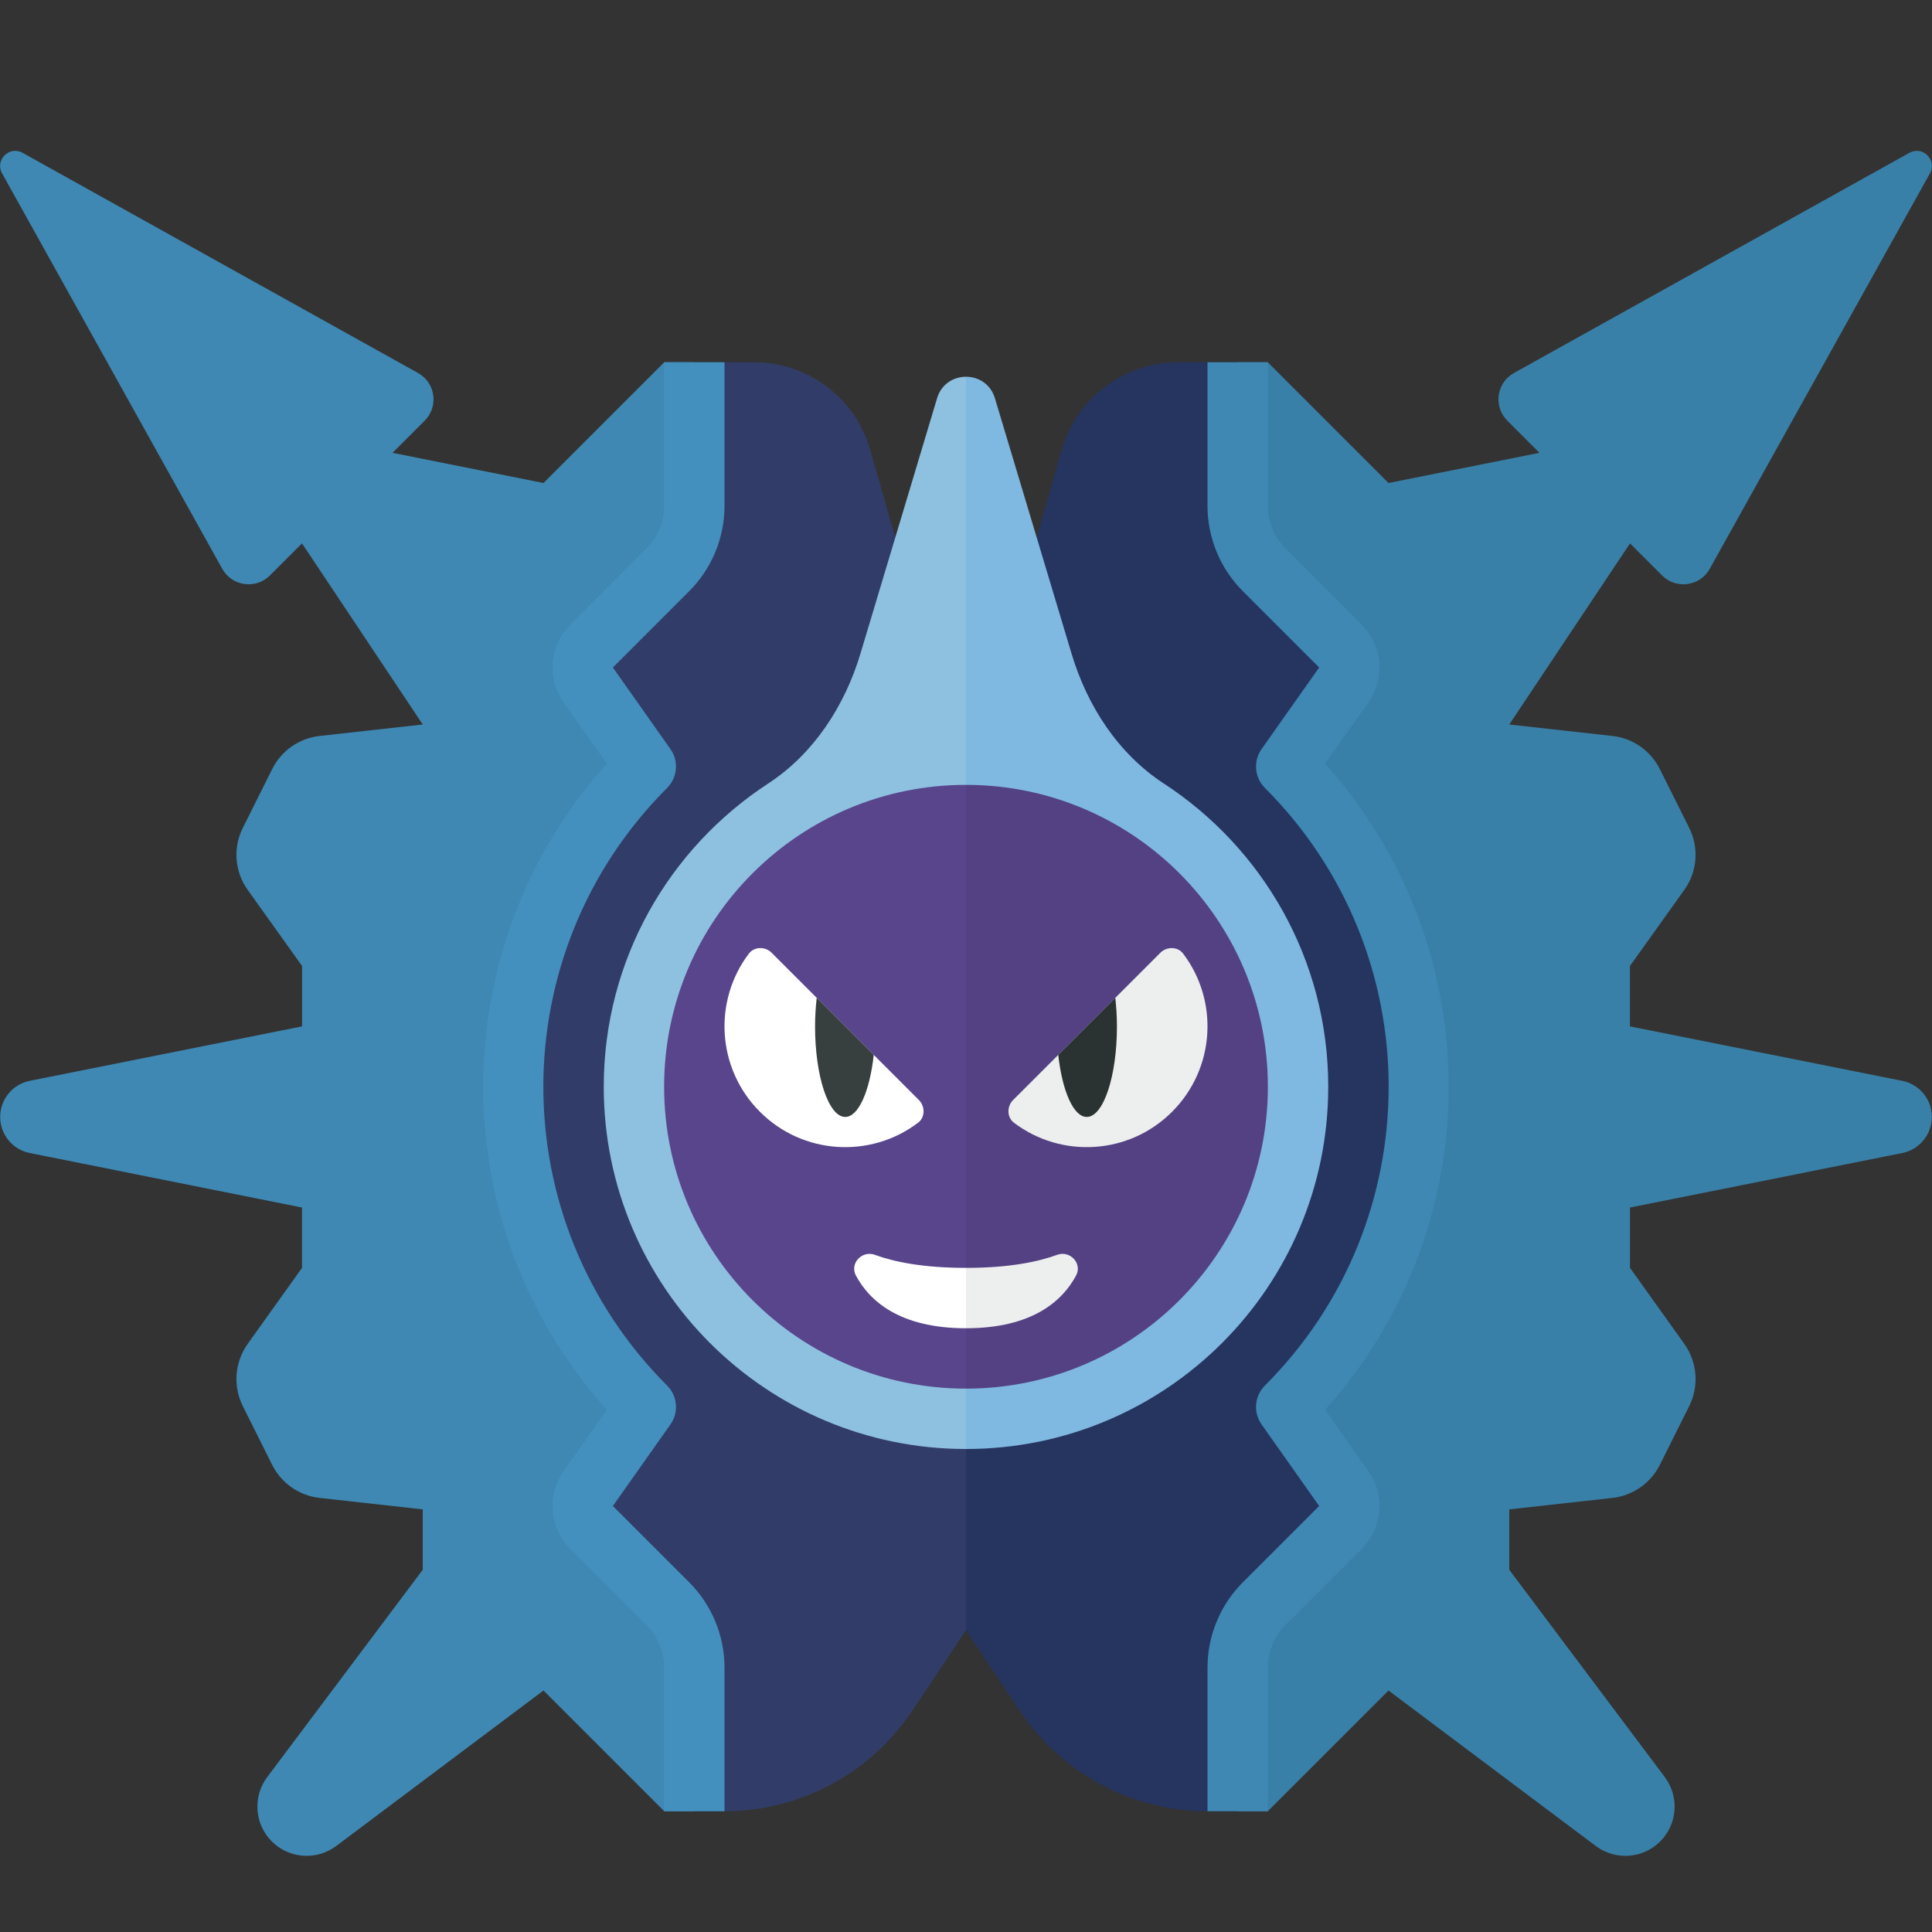 <?xml version="1.0" encoding="utf-8"?>
<!-- Generator: Adobe Illustrator 23.0.2, SVG Export Plug-In . SVG Version: 6.00 Build 0)  -->
<svg version="1.1" xmlns="http://www.w3.org/2000/svg" xmlns:xlink="http://www.w3.org/1999/xlink" x="0px" y="0px" width="32px"
	 height="32px" viewBox="0 0 32 32" enable-background="new 0 0 32 32" xml:space="preserve">
<rect x="0" y="0" width="32" height="32" fill="#333333" stroke="none"/>
<g id="icons">
	<g>
		<g>
			<path fill="#263460" d="M20,30L20,30c-1.249,0-2.416-0.624-3.109-1.664L16,27V13l1.586-5.549C17.831,6.592,18.616,6,19.509,6H20
				h0.5v3.207l1.849,1.849l-1.197,1.696c0,0,2.344,1.79,2.344,5.248s-2.344,5.248-2.344,5.248l1.197,1.696L20.5,26.793V30H20z"/>
			<path fill="#3980A8" d="M20.998,6l2,2l2.5-0.5l-0.532-0.532c-0.235-0.235-0.18-0.629,0.11-0.79l6.55-3.647
				c0.22-0.122,0.462,0.12,0.34,0.34l-3.647,6.55c-0.161,0.29-0.556,0.345-0.79,0.11L26.998,9l-2,3l1.709,0.19
				c0.337,0.037,0.632,0.243,0.784,0.547l0.487,0.975c0.166,0.331,0.135,0.727-0.081,1.028l-0.9,1.26v1l4.51,0.902
				c0.285,0.057,0.49,0.307,0.49,0.598l0,0c0,0.291-0.205,0.541-0.49,0.598L26.998,20v1l0.9,1.26
				c0.215,0.301,0.246,0.697,0.081,1.028l-0.487,0.975c-0.152,0.303-0.447,0.509-0.784,0.547L24.998,25v1l2.576,3.434
				c0.243,0.325,0.211,0.779-0.076,1.066l0,0c-0.287,0.287-0.741,0.319-1.066,0.076L22.998,28l-2,2h-0.5v-2.793l2.151-2.151
				l-1.203-1.705c0,0,2.048-2.936,2.048-5.351s-1.548-5.351-1.548-5.351l0.703-1.705l-2.151-2.151V6H20.998z"/>
			<path fill="#3E88B3" d="M20,30h1v-2.379c0-0.265,0.105-0.52,0.293-0.707l1.263-1.263c0.344-0.344,0.391-0.886,0.11-1.284
				l-0.718-1.017c2.73-3.033,2.73-7.668,0-10.701l0.718-1.017c0.281-0.398,0.234-0.94-0.11-1.284l-1.263-1.263
				C21.105,8.898,21,8.644,21,8.379V6h-1v2.379c0,0.53,0.211,1.039,0.586,1.414l1.263,1.263l-0.954,1.352
				c-0.14,0.199-0.117,0.47,0.055,0.642l0,0c2.734,2.734,2.734,7.166,0,9.9l0,0c-0.172,0.172-0.195,0.443-0.055,0.642l0.954,1.352
				l-1.263,1.263C20.211,26.582,20,27.091,20,27.621V30z"/>
		</g>
		<path fill="#313D68" d="M12,30L12,30c1.249,0,2.416-0.624,3.109-1.664L16,27V13l-1.586-5.549C14.169,6.592,13.384,6,12.491,6H12
			h-0.5v3.207l-1.849,1.849l1.197,1.696c0,0-2.344,1.79-2.344,5.248s2.344,5.248,2.344,5.248l-1.197,1.696l1.849,1.849V30H12z"/>
		<path fill="#3E88B3" d="M11.002,6l-2,2l-2.5-0.5l0.532-0.532c0.235-0.235,0.18-0.629-0.11-0.79l-6.55-3.647
			c-0.22-0.122-0.462,0.12-0.34,0.34l3.647,6.55c0.161,0.29,0.556,0.345,0.79,0.11L5.002,9l2,3l-1.709,0.19
			c-0.337,0.037-0.632,0.243-0.784,0.547l-0.487,0.975c-0.166,0.331-0.135,0.727,0.081,1.028l0.9,1.26v1l-4.51,0.902
			c-0.285,0.057-0.49,0.307-0.49,0.598l0,0c0,0.291,0.205,0.541,0.49,0.598L5.002,20v1l-0.9,1.26
			c-0.215,0.301-0.246,0.697-0.081,1.028l0.487,0.975c0.152,0.303,0.447,0.509,0.784,0.547L7.002,25v1l-2.576,3.434
			c-0.243,0.325-0.211,0.779,0.076,1.066h0c0.287,0.287,0.741,0.319,1.066,0.076L9.002,28l2,2h0.5v-2.793L9.35,25.056l1.203-1.705
			c0,0-2.048-2.936-2.048-5.351s1.548-5.351,1.548-5.351L9.35,10.944l2.151-2.151V6H11.002z"/>
		<path fill="#8EC0E0" d="M15.521,6.596l-1.269,4.229c-0.26,0.866-0.772,1.658-1.529,2.153C11.084,14.048,10,15.896,10,18
			c0,3.314,2.686,6,6,6v-9v-3V6.24C15.796,6.24,15.592,6.359,15.521,6.596z"/>
		<path fill="#7FB8E0" d="M19.277,12.978c-0.757-0.494-1.27-1.287-1.529-2.153l-1.269-4.229C16.408,6.359,16.204,6.24,16,6.24V12v3
			v9c3.314,0,6-2.686,6-6C22,15.896,20.916,14.048,19.277,12.978z"/>
		<path fill="#58458C" d="M16,13c-2.761,0-5,2.239-5,5s2.239,5,5,5V13z"/>
		<path fill="#534184" d="M21,18c0-2.761-2.239-5-5-5v10C18.761,23,21,20.761,21,18z"/>
		<g>
			<path fill="#FFFFFF" d="M15.221,18.221c0.104,0.104,0.103,0.285-0.014,0.374c-0.784,0.595-1.906,0.535-2.621-0.181
				c-0.715-0.715-0.776-1.838-0.181-2.621c0.089-0.117,0.27-0.117,0.374-0.014L15.221,18.221z"/>
			<path fill="#373F3F" d="M14.472,17.472l-0.945-0.945C13.511,16.677,13.5,16.834,13.5,17c0,0.828,0.224,1.5,0.5,1.5
				C14.221,18.5,14.406,18.068,14.472,17.472z"/>
		</g>
		<g>
			<path fill="#EDEEEE" d="M16.779,18.221c-0.104,0.104-0.103,0.285,0.014,0.374c0.784,0.595,1.906,0.535,2.621-0.181
				s0.776-1.838,0.181-2.621c-0.089-0.117-0.27-0.117-0.374-0.014L16.779,18.221z"/>
			<path fill="#2B3332" d="M17.528,17.472l0.945-0.945C18.489,16.677,18.5,16.834,18.5,17c0,0.828-0.224,1.5-0.5,1.5
				C17.779,18.5,17.594,18.068,17.528,17.472z"/>
		</g>
		<path fill="#FFFFFF" d="M16,21c-0.722,0-1.201-0.103-1.509-0.216c-0.214-0.078-0.422,0.143-0.314,0.344
			C14.397,21.538,14.891,22,16,22V21z"/>
		<path fill="#EDEEEE" d="M17.509,20.784C17.201,20.897,16.722,21,16,21v1c1.109,0,1.603-0.462,1.823-0.873
			C17.931,20.927,17.723,20.705,17.509,20.784z"/>
		<path fill="#4390BF" d="M12,30h-1v-2.379c0-0.265-0.105-0.52-0.293-0.707l-1.263-1.263c-0.344-0.344-0.391-0.886-0.11-1.284
			l0.718-1.017c-2.73-3.033-2.73-7.668,0-10.701l-0.718-1.017c-0.281-0.398-0.234-0.94,0.11-1.284l1.263-1.263
			C10.895,8.898,11,8.644,11,8.379V6h1v2.379c0,0.53-0.211,1.039-0.586,1.414l-1.263,1.263l0.954,1.352
			c0.14,0.199,0.117,0.47-0.055,0.642l0,0c-2.734,2.734-2.734,7.166,0,9.9l0,0c0.172,0.172,0.195,0.443,0.055,0.642l-0.954,1.352
			l1.263,1.263C11.789,26.582,12,27.091,12,27.621V30z"/>
	</g>
</g>
<g id="labels">
</g>
</svg>
